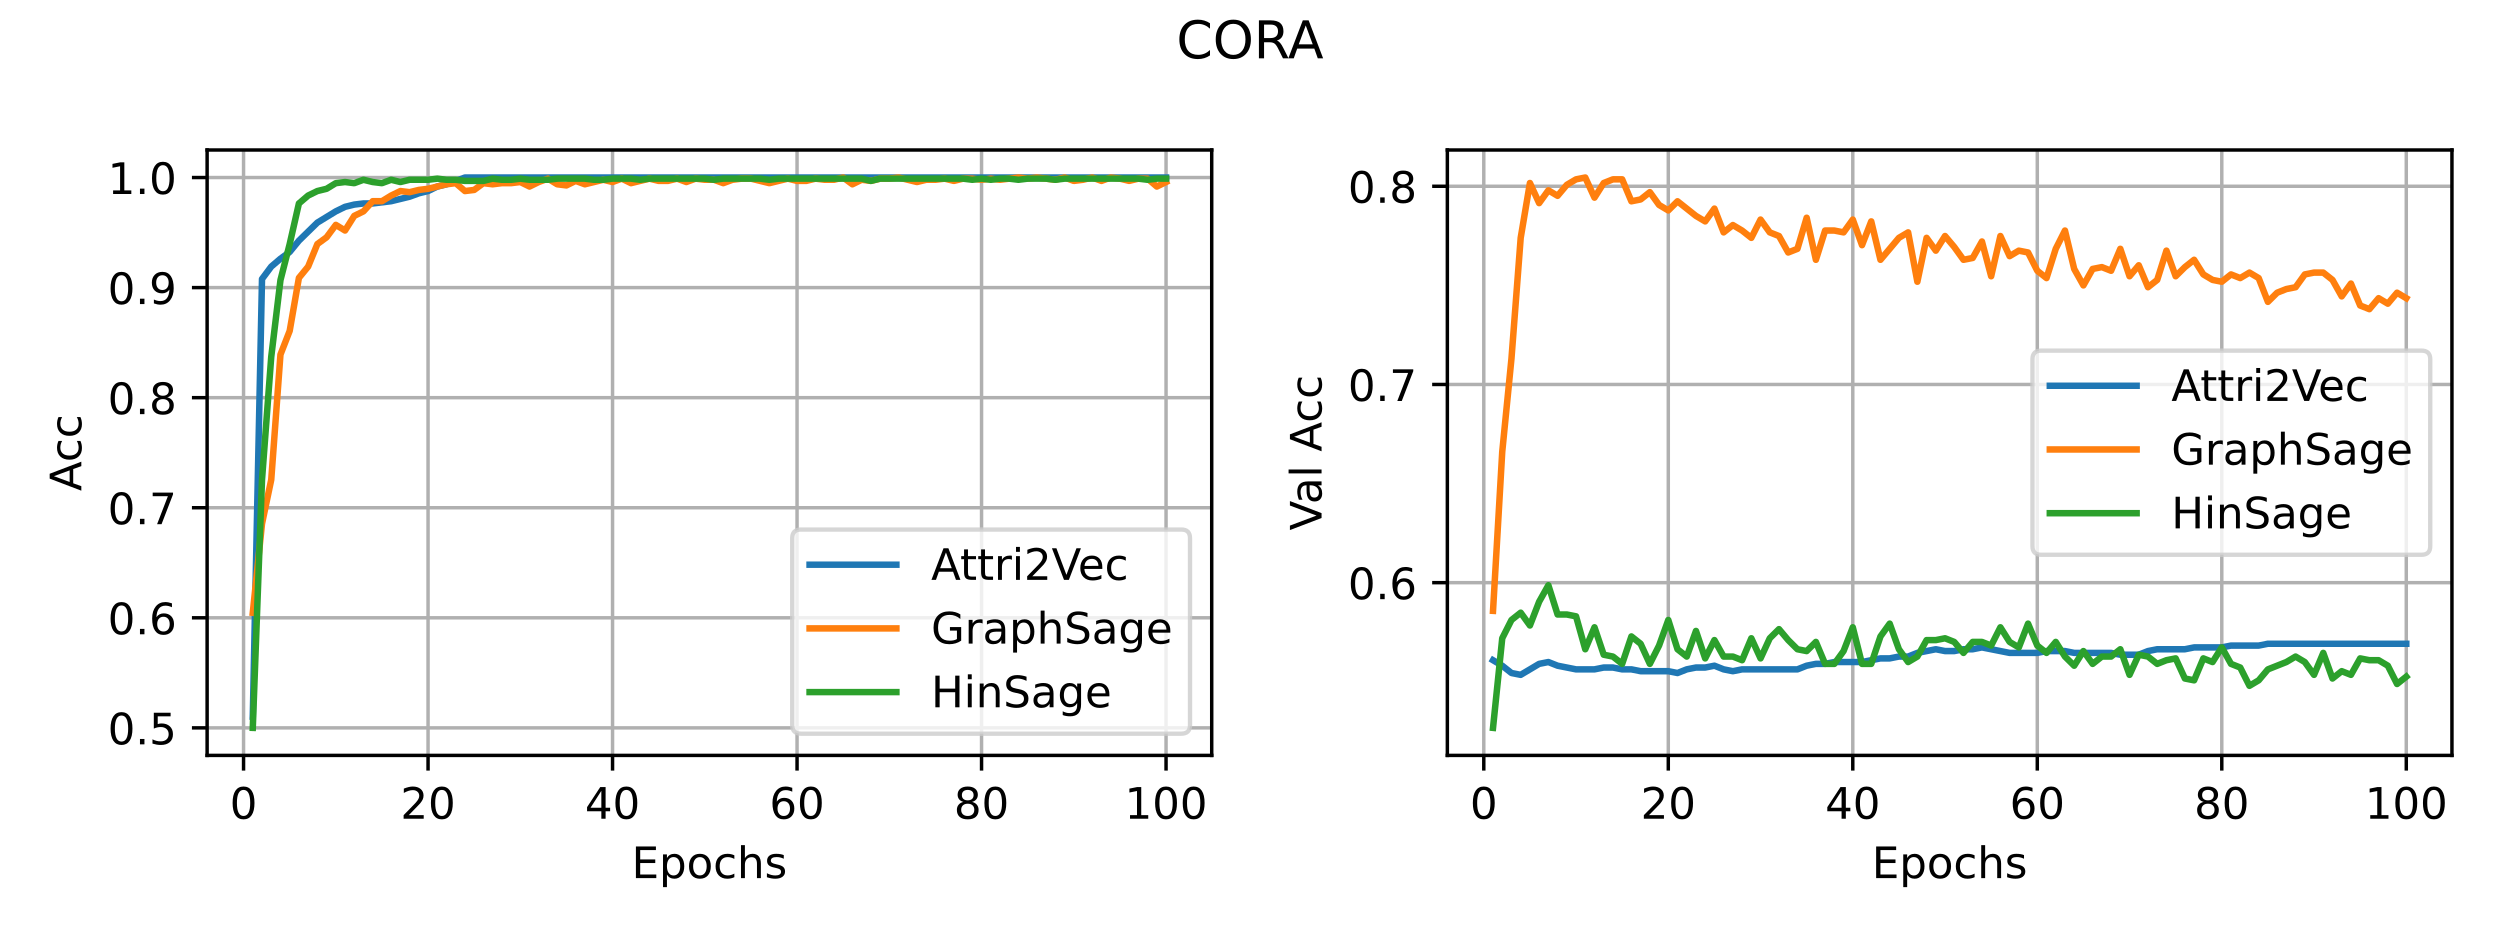 <?xml version="1.0" encoding="utf-8" standalone="no"?>
<!DOCTYPE svg PUBLIC "-//W3C//DTD SVG 1.1//EN"
  "http://www.w3.org/Graphics/SVG/1.1/DTD/svg11.dtd">
<!-- Created with matplotlib (https://matplotlib.org/) -->
<svg height="216pt" version="1.1" viewBox="0 0 576 216" width="576pt" xmlns="http://www.w3.org/2000/svg" xmlns:xlink="http://www.w3.org/1999/xlink">
 <defs>
  <style type="text/css">*{stroke-linecap:butt;stroke-linejoin:round;}</style>
 </defs>
 <g id="figure_1">
  <g id="patch_1">
   <path d="M 0 216 
L 576 216 
L 576 0 
L 0 0 
z
" style="fill:#ffffff;"/>
  </g>
  <g id="axes_1">
   <g id="patch_2">
    <path d="M 47.72 174.04 
L 279.178 174.04 
L 279.178 34.56 
L 47.72 34.56 
z
" style="fill:#ffffff;"/>
   </g>
   <g id="matplotlib.axis_1">
    <g id="xtick_1">
     <g id="line2d_1">
      <path clip-path="url(#p906bd39ebf)" d="M 56.115 174.04 
L 56.115 34.56 
" style="fill:none;stroke:#b0b0b0;stroke-linecap:square;stroke-width:0.8;"/>
     </g>
     <g id="line2d_2">
      <defs>
       <path d="M 0 0 
L 0 3.5 
" id="m7c13541f66" style="stroke:#000000;stroke-width:0.8;"/>
      </defs>
      <g>
       <use style="stroke:#000000;stroke-width:0.8;" x="56.115" xlink:href="#m7c13541f66" y="174.04"/>
      </g>
     </g>
     <g id="text_1">
      <!-- 0 -->
      <g transform="translate(52.934 188.638)scale(0.1 -0.1)">
       <defs>
        <path d="M 31.781 66.406 
Q 24.172 66.406 20.328 58.906 
Q 16.5 51.422 16.5 36.375 
Q 16.5 21.391 20.328 13.891 
Q 24.172 6.391 31.781 6.391 
Q 39.453 6.391 43.281 13.891 
Q 47.125 21.391 47.125 36.375 
Q 47.125 51.422 43.281 58.906 
Q 39.453 66.406 31.781 66.406 
z
M 31.781 74.219 
Q 44.047 74.219 50.516 64.516 
Q 56.984 54.828 56.984 36.375 
Q 56.984 17.969 50.516 8.266 
Q 44.047 -1.422 31.781 -1.422 
Q 19.531 -1.422 13.062 8.266 
Q 6.594 17.969 6.594 36.375 
Q 6.594 54.828 13.062 64.516 
Q 19.531 74.219 31.781 74.219 
z
" id="DejaVuSans-48"/>
       </defs>
       <use xlink:href="#DejaVuSans-48"/>
      </g>
     </g>
    </g>
    <g id="xtick_2">
     <g id="line2d_3">
      <path clip-path="url(#p906bd39ebf)" d="M 98.624 174.04 
L 98.624 34.56 
" style="fill:none;stroke:#b0b0b0;stroke-linecap:square;stroke-width:0.8;"/>
     </g>
     <g id="line2d_4">
      <g>
       <use style="stroke:#000000;stroke-width:0.8;" x="98.624" xlink:href="#m7c13541f66" y="174.04"/>
      </g>
     </g>
     <g id="text_2">
      <!-- 20 -->
      <g transform="translate(92.261 188.638)scale(0.1 -0.1)">
       <defs>
        <path d="M 19.188 8.297 
L 53.609 8.297 
L 53.609 0 
L 7.328 0 
L 7.328 8.297 
Q 12.938 14.109 22.625 23.891 
Q 32.328 33.688 34.812 36.531 
Q 39.547 41.844 41.422 45.531 
Q 43.312 49.219 43.312 52.781 
Q 43.312 58.594 39.234 62.25 
Q 35.156 65.922 28.609 65.922 
Q 23.969 65.922 18.812 64.312 
Q 13.672 62.703 7.812 59.422 
L 7.812 69.391 
Q 13.766 71.781 18.938 73 
Q 24.125 74.219 28.422 74.219 
Q 39.75 74.219 46.484 68.547 
Q 53.219 62.891 53.219 53.422 
Q 53.219 48.922 51.531 44.891 
Q 49.859 40.875 45.406 35.406 
Q 44.188 33.984 37.641 27.219 
Q 31.109 20.453 19.188 8.297 
z
" id="DejaVuSans-50"/>
       </defs>
       <use xlink:href="#DejaVuSans-50"/>
       <use x="63.623" xlink:href="#DejaVuSans-48"/>
      </g>
     </g>
    </g>
    <g id="xtick_3">
     <g id="line2d_5">
      <path clip-path="url(#p906bd39ebf)" d="M 141.132 174.04 
L 141.132 34.56 
" style="fill:none;stroke:#b0b0b0;stroke-linecap:square;stroke-width:0.8;"/>
     </g>
     <g id="line2d_6">
      <g>
       <use style="stroke:#000000;stroke-width:0.8;" x="141.132" xlink:href="#m7c13541f66" y="174.04"/>
      </g>
     </g>
     <g id="text_3">
      <!-- 40 -->
      <g transform="translate(134.77 188.638)scale(0.1 -0.1)">
       <defs>
        <path d="M 37.797 64.312 
L 12.891 25.391 
L 37.797 25.391 
z
M 35.203 72.906 
L 47.609 72.906 
L 47.609 25.391 
L 58.016 25.391 
L 58.016 17.188 
L 47.609 17.188 
L 47.609 0 
L 37.797 0 
L 37.797 17.188 
L 4.891 17.188 
L 4.891 26.703 
z
" id="DejaVuSans-52"/>
       </defs>
       <use xlink:href="#DejaVuSans-52"/>
       <use x="63.623" xlink:href="#DejaVuSans-48"/>
      </g>
     </g>
    </g>
    <g id="xtick_4">
     <g id="line2d_7">
      <path clip-path="url(#p906bd39ebf)" d="M 183.641 174.04 
L 183.641 34.56 
" style="fill:none;stroke:#b0b0b0;stroke-linecap:square;stroke-width:0.8;"/>
     </g>
     <g id="line2d_8">
      <g>
       <use style="stroke:#000000;stroke-width:0.8;" x="183.641" xlink:href="#m7c13541f66" y="174.04"/>
      </g>
     </g>
     <g id="text_4">
      <!-- 60 -->
      <g transform="translate(177.278 188.638)scale(0.1 -0.1)">
       <defs>
        <path d="M 33.016 40.375 
Q 26.375 40.375 22.484 35.828 
Q 18.609 31.297 18.609 23.391 
Q 18.609 15.531 22.484 10.953 
Q 26.375 6.391 33.016 6.391 
Q 39.656 6.391 43.531 10.953 
Q 47.406 15.531 47.406 23.391 
Q 47.406 31.297 43.531 35.828 
Q 39.656 40.375 33.016 40.375 
z
M 52.594 71.297 
L 52.594 62.312 
Q 48.875 64.062 45.094 64.984 
Q 41.312 65.922 37.594 65.922 
Q 27.828 65.922 22.672 59.328 
Q 17.531 52.734 16.797 39.406 
Q 19.672 43.656 24.016 45.922 
Q 28.375 48.188 33.594 48.188 
Q 44.578 48.188 50.953 41.516 
Q 57.328 34.859 57.328 23.391 
Q 57.328 12.156 50.688 5.359 
Q 44.047 -1.422 33.016 -1.422 
Q 20.359 -1.422 13.672 8.266 
Q 6.984 17.969 6.984 36.375 
Q 6.984 53.656 15.188 63.938 
Q 23.391 74.219 37.203 74.219 
Q 40.922 74.219 44.703 73.484 
Q 48.484 72.75 52.594 71.297 
z
" id="DejaVuSans-54"/>
       </defs>
       <use xlink:href="#DejaVuSans-54"/>
       <use x="63.623" xlink:href="#DejaVuSans-48"/>
      </g>
     </g>
    </g>
    <g id="xtick_5">
     <g id="line2d_9">
      <path clip-path="url(#p906bd39ebf)" d="M 226.149 174.04 
L 226.149 34.56 
" style="fill:none;stroke:#b0b0b0;stroke-linecap:square;stroke-width:0.8;"/>
     </g>
     <g id="line2d_10">
      <g>
       <use style="stroke:#000000;stroke-width:0.8;" x="226.149" xlink:href="#m7c13541f66" y="174.04"/>
      </g>
     </g>
     <g id="text_5">
      <!-- 80 -->
      <g transform="translate(219.786 188.638)scale(0.1 -0.1)">
       <defs>
        <path d="M 31.781 34.625 
Q 24.75 34.625 20.719 30.859 
Q 16.703 27.094 16.703 20.516 
Q 16.703 13.922 20.719 10.156 
Q 24.75 6.391 31.781 6.391 
Q 38.812 6.391 42.859 10.172 
Q 46.922 13.969 46.922 20.516 
Q 46.922 27.094 42.891 30.859 
Q 38.875 34.625 31.781 34.625 
z
M 21.922 38.812 
Q 15.578 40.375 12.031 44.719 
Q 8.5 49.078 8.5 55.328 
Q 8.5 64.062 14.719 69.141 
Q 20.953 74.219 31.781 74.219 
Q 42.672 74.219 48.875 69.141 
Q 55.078 64.062 55.078 55.328 
Q 55.078 49.078 51.531 44.719 
Q 48 40.375 41.703 38.812 
Q 48.828 37.156 52.797 32.312 
Q 56.781 27.484 56.781 20.516 
Q 56.781 9.906 50.312 4.234 
Q 43.844 -1.422 31.781 -1.422 
Q 19.734 -1.422 13.25 4.234 
Q 6.781 9.906 6.781 20.516 
Q 6.781 27.484 10.781 32.312 
Q 14.797 37.156 21.922 38.812 
z
M 18.312 54.391 
Q 18.312 48.734 21.844 45.562 
Q 25.391 42.391 31.781 42.391 
Q 38.141 42.391 41.719 45.562 
Q 45.312 48.734 45.312 54.391 
Q 45.312 60.062 41.719 63.234 
Q 38.141 66.406 31.781 66.406 
Q 25.391 66.406 21.844 63.234 
Q 18.312 60.062 18.312 54.391 
z
" id="DejaVuSans-56"/>
       </defs>
       <use xlink:href="#DejaVuSans-56"/>
       <use x="63.623" xlink:href="#DejaVuSans-48"/>
      </g>
     </g>
    </g>
    <g id="xtick_6">
     <g id="line2d_11">
      <path clip-path="url(#p906bd39ebf)" d="M 268.657 174.04 
L 268.657 34.56 
" style="fill:none;stroke:#b0b0b0;stroke-linecap:square;stroke-width:0.8;"/>
     </g>
     <g id="line2d_12">
      <g>
       <use style="stroke:#000000;stroke-width:0.8;" x="268.657" xlink:href="#m7c13541f66" y="174.04"/>
      </g>
     </g>
     <g id="text_6">
      <!-- 100 -->
      <g transform="translate(259.114 188.638)scale(0.1 -0.1)">
       <defs>
        <path d="M 12.406 8.297 
L 28.516 8.297 
L 28.516 63.922 
L 10.984 60.406 
L 10.984 69.391 
L 28.422 72.906 
L 38.281 72.906 
L 38.281 8.297 
L 54.391 8.297 
L 54.391 0 
L 12.406 0 
z
" id="DejaVuSans-49"/>
       </defs>
       <use xlink:href="#DejaVuSans-49"/>
       <use x="63.623" xlink:href="#DejaVuSans-48"/>
       <use x="127.246" xlink:href="#DejaVuSans-48"/>
      </g>
     </g>
    </g>
    <g id="text_7">
     <!-- Epochs -->
     <g transform="translate(145.533 202.317)scale(0.1 -0.1)">
      <defs>
       <path d="M 9.812 72.906 
L 55.906 72.906 
L 55.906 64.594 
L 19.672 64.594 
L 19.672 43.016 
L 54.391 43.016 
L 54.391 34.719 
L 19.672 34.719 
L 19.672 8.297 
L 56.781 8.297 
L 56.781 0 
L 9.812 0 
z
" id="DejaVuSans-69"/>
       <path d="M 18.109 8.203 
L 18.109 -20.797 
L 9.078 -20.797 
L 9.078 54.688 
L 18.109 54.688 
L 18.109 46.391 
Q 20.953 51.266 25.266 53.625 
Q 29.594 56 35.594 56 
Q 45.562 56 51.781 48.094 
Q 58.016 40.188 58.016 27.297 
Q 58.016 14.406 51.781 6.484 
Q 45.562 -1.422 35.594 -1.422 
Q 29.594 -1.422 25.266 0.953 
Q 20.953 3.328 18.109 8.203 
z
M 48.688 27.297 
Q 48.688 37.203 44.609 42.844 
Q 40.531 48.484 33.406 48.484 
Q 26.266 48.484 22.188 42.844 
Q 18.109 37.203 18.109 27.297 
Q 18.109 17.391 22.188 11.75 
Q 26.266 6.109 33.406 6.109 
Q 40.531 6.109 44.609 11.75 
Q 48.688 17.391 48.688 27.297 
z
" id="DejaVuSans-112"/>
       <path d="M 30.609 48.391 
Q 23.391 48.391 19.188 42.75 
Q 14.984 37.109 14.984 27.297 
Q 14.984 17.484 19.156 11.844 
Q 23.344 6.203 30.609 6.203 
Q 37.797 6.203 41.984 11.859 
Q 46.188 17.531 46.188 27.297 
Q 46.188 37.016 41.984 42.703 
Q 37.797 48.391 30.609 48.391 
z
M 30.609 56 
Q 42.328 56 49.016 48.375 
Q 55.719 40.766 55.719 27.297 
Q 55.719 13.875 49.016 6.219 
Q 42.328 -1.422 30.609 -1.422 
Q 18.844 -1.422 12.172 6.219 
Q 5.516 13.875 5.516 27.297 
Q 5.516 40.766 12.172 48.375 
Q 18.844 56 30.609 56 
z
" id="DejaVuSans-111"/>
       <path d="M 48.781 52.594 
L 48.781 44.188 
Q 44.969 46.297 41.141 47.344 
Q 37.312 48.391 33.406 48.391 
Q 24.656 48.391 19.812 42.844 
Q 14.984 37.312 14.984 27.297 
Q 14.984 17.281 19.812 11.734 
Q 24.656 6.203 33.406 6.203 
Q 37.312 6.203 41.141 7.25 
Q 44.969 8.297 48.781 10.406 
L 48.781 2.094 
Q 45.016 0.344 40.984 -0.531 
Q 36.969 -1.422 32.422 -1.422 
Q 20.062 -1.422 12.781 6.344 
Q 5.516 14.109 5.516 27.297 
Q 5.516 40.672 12.859 48.328 
Q 20.219 56 33.016 56 
Q 37.156 56 41.109 55.141 
Q 45.062 54.297 48.781 52.594 
z
" id="DejaVuSans-99"/>
       <path d="M 54.891 33.016 
L 54.891 0 
L 45.906 0 
L 45.906 32.719 
Q 45.906 40.484 42.875 44.328 
Q 39.844 48.188 33.797 48.188 
Q 26.516 48.188 22.312 43.547 
Q 18.109 38.922 18.109 30.906 
L 18.109 0 
L 9.078 0 
L 9.078 75.984 
L 18.109 75.984 
L 18.109 46.188 
Q 21.344 51.125 25.703 53.562 
Q 30.078 56 35.797 56 
Q 45.219 56 50.047 50.172 
Q 54.891 44.344 54.891 33.016 
z
" id="DejaVuSans-104"/>
       <path d="M 44.281 53.078 
L 44.281 44.578 
Q 40.484 46.531 36.375 47.5 
Q 32.281 48.484 27.875 48.484 
Q 21.188 48.484 17.844 46.438 
Q 14.5 44.391 14.5 40.281 
Q 14.5 37.156 16.891 35.375 
Q 19.281 33.594 26.516 31.984 
L 29.594 31.297 
Q 39.156 29.25 43.188 25.516 
Q 47.219 21.781 47.219 15.094 
Q 47.219 7.469 41.188 3.016 
Q 35.156 -1.422 24.609 -1.422 
Q 20.219 -1.422 15.453 -0.562 
Q 10.688 0.297 5.422 2 
L 5.422 11.281 
Q 10.406 8.688 15.234 7.391 
Q 20.062 6.109 24.812 6.109 
Q 31.156 6.109 34.562 8.281 
Q 37.984 10.453 37.984 14.406 
Q 37.984 18.062 35.516 20.016 
Q 33.062 21.969 24.703 23.781 
L 21.578 24.516 
Q 13.234 26.266 9.516 29.906 
Q 5.812 33.547 5.812 39.891 
Q 5.812 47.609 11.281 51.797 
Q 16.75 56 26.812 56 
Q 31.781 56 36.172 55.266 
Q 40.578 54.547 44.281 53.078 
z
" id="DejaVuSans-115"/>
      </defs>
      <use xlink:href="#DejaVuSans-69"/>
      <use x="63.184" xlink:href="#DejaVuSans-112"/>
      <use x="126.66" xlink:href="#DejaVuSans-111"/>
      <use x="187.842" xlink:href="#DejaVuSans-99"/>
      <use x="242.822" xlink:href="#DejaVuSans-104"/>
      <use x="306.201" xlink:href="#DejaVuSans-115"/>
     </g>
    </g>
   </g>
   <g id="matplotlib.axis_2">
    <g id="ytick_1">
     <g id="line2d_13">
      <path clip-path="url(#p906bd39ebf)" d="M 47.72 167.7 
L 279.178 167.7 
" style="fill:none;stroke:#b0b0b0;stroke-linecap:square;stroke-width:0.8;"/>
     </g>
     <g id="line2d_14">
      <defs>
       <path d="M 0 0 
L -3.5 0 
" id="m246ff5057b" style="stroke:#000000;stroke-width:0.8;"/>
      </defs>
      <g>
       <use style="stroke:#000000;stroke-width:0.8;" x="47.72" xlink:href="#m246ff5057b" y="167.7"/>
      </g>
     </g>
     <g id="text_8">
      <!-- 0.5 -->
      <g transform="translate(24.817 171.499)scale(0.1 -0.1)">
       <defs>
        <path d="M 10.688 12.406 
L 21 12.406 
L 21 0 
L 10.688 0 
z
" id="DejaVuSans-46"/>
        <path d="M 10.797 72.906 
L 49.516 72.906 
L 49.516 64.594 
L 19.828 64.594 
L 19.828 46.734 
Q 21.969 47.469 24.109 47.828 
Q 26.266 48.188 28.422 48.188 
Q 40.625 48.188 47.75 41.5 
Q 54.891 34.812 54.891 23.391 
Q 54.891 11.625 47.562 5.094 
Q 40.234 -1.422 26.906 -1.422 
Q 22.312 -1.422 17.547 -0.641 
Q 12.797 0.141 7.719 1.703 
L 7.719 11.625 
Q 12.109 9.234 16.797 8.062 
Q 21.484 6.891 26.703 6.891 
Q 35.156 6.891 40.078 11.328 
Q 45.016 15.766 45.016 23.391 
Q 45.016 31 40.078 35.438 
Q 35.156 39.891 26.703 39.891 
Q 22.75 39.891 18.812 39.016 
Q 14.891 38.141 10.797 36.281 
z
" id="DejaVuSans-53"/>
       </defs>
       <use xlink:href="#DejaVuSans-48"/>
       <use x="63.623" xlink:href="#DejaVuSans-46"/>
       <use x="95.41" xlink:href="#DejaVuSans-53"/>
      </g>
     </g>
    </g>
    <g id="ytick_2">
     <g id="line2d_15">
      <path clip-path="url(#p906bd39ebf)" d="M 47.72 142.34 
L 279.178 142.34 
" style="fill:none;stroke:#b0b0b0;stroke-linecap:square;stroke-width:0.8;"/>
     </g>
     <g id="line2d_16">
      <g>
       <use style="stroke:#000000;stroke-width:0.8;" x="47.72" xlink:href="#m246ff5057b" y="142.34"/>
      </g>
     </g>
     <g id="text_9">
      <!-- 0.6 -->
      <g transform="translate(24.817 146.139)scale(0.1 -0.1)">
       <use xlink:href="#DejaVuSans-48"/>
       <use x="63.623" xlink:href="#DejaVuSans-46"/>
       <use x="95.41" xlink:href="#DejaVuSans-54"/>
      </g>
     </g>
    </g>
    <g id="ytick_3">
     <g id="line2d_17">
      <path clip-path="url(#p906bd39ebf)" d="M 47.72 116.98 
L 279.178 116.98 
" style="fill:none;stroke:#b0b0b0;stroke-linecap:square;stroke-width:0.8;"/>
     </g>
     <g id="line2d_18">
      <g>
       <use style="stroke:#000000;stroke-width:0.8;" x="47.72" xlink:href="#m246ff5057b" y="116.98"/>
      </g>
     </g>
     <g id="text_10">
      <!-- 0.7 -->
      <g transform="translate(24.817 120.779)scale(0.1 -0.1)">
       <defs>
        <path d="M 8.203 72.906 
L 55.078 72.906 
L 55.078 68.703 
L 28.609 0 
L 18.312 0 
L 43.219 64.594 
L 8.203 64.594 
z
" id="DejaVuSans-55"/>
       </defs>
       <use xlink:href="#DejaVuSans-48"/>
       <use x="63.623" xlink:href="#DejaVuSans-46"/>
       <use x="95.41" xlink:href="#DejaVuSans-55"/>
      </g>
     </g>
    </g>
    <g id="ytick_4">
     <g id="line2d_19">
      <path clip-path="url(#p906bd39ebf)" d="M 47.72 91.62 
L 279.178 91.62 
" style="fill:none;stroke:#b0b0b0;stroke-linecap:square;stroke-width:0.8;"/>
     </g>
     <g id="line2d_20">
      <g>
       <use style="stroke:#000000;stroke-width:0.8;" x="47.72" xlink:href="#m246ff5057b" y="91.62"/>
      </g>
     </g>
     <g id="text_11">
      <!-- 0.8 -->
      <g transform="translate(24.817 95.419)scale(0.1 -0.1)">
       <use xlink:href="#DejaVuSans-48"/>
       <use x="63.623" xlink:href="#DejaVuSans-46"/>
       <use x="95.41" xlink:href="#DejaVuSans-56"/>
      </g>
     </g>
    </g>
    <g id="ytick_5">
     <g id="line2d_21">
      <path clip-path="url(#p906bd39ebf)" d="M 47.72 66.26 
L 279.178 66.26 
" style="fill:none;stroke:#b0b0b0;stroke-linecap:square;stroke-width:0.8;"/>
     </g>
     <g id="line2d_22">
      <g>
       <use style="stroke:#000000;stroke-width:0.8;" x="47.72" xlink:href="#m246ff5057b" y="66.26"/>
      </g>
     </g>
     <g id="text_12">
      <!-- 0.9 -->
      <g transform="translate(24.817 70.059)scale(0.1 -0.1)">
       <defs>
        <path d="M 10.984 1.516 
L 10.984 10.5 
Q 14.703 8.734 18.5 7.812 
Q 22.312 6.891 25.984 6.891 
Q 35.75 6.891 40.891 13.453 
Q 46.047 20.016 46.781 33.406 
Q 43.953 29.203 39.594 26.953 
Q 35.25 24.703 29.984 24.703 
Q 19.047 24.703 12.672 31.312 
Q 6.297 37.938 6.297 49.422 
Q 6.297 60.641 12.938 67.422 
Q 19.578 74.219 30.609 74.219 
Q 43.266 74.219 49.922 64.516 
Q 56.594 54.828 56.594 36.375 
Q 56.594 19.141 48.406 8.859 
Q 40.234 -1.422 26.422 -1.422 
Q 22.703 -1.422 18.891 -0.688 
Q 15.094 0.047 10.984 1.516 
z
M 30.609 32.422 
Q 37.25 32.422 41.125 36.953 
Q 45.016 41.5 45.016 49.422 
Q 45.016 57.281 41.125 61.844 
Q 37.25 66.406 30.609 66.406 
Q 23.969 66.406 20.094 61.844 
Q 16.219 57.281 16.219 49.422 
Q 16.219 41.5 20.094 36.953 
Q 23.969 32.422 30.609 32.422 
z
" id="DejaVuSans-57"/>
       </defs>
       <use xlink:href="#DejaVuSans-48"/>
       <use x="63.623" xlink:href="#DejaVuSans-46"/>
       <use x="95.41" xlink:href="#DejaVuSans-57"/>
      </g>
     </g>
    </g>
    <g id="ytick_6">
     <g id="line2d_23">
      <path clip-path="url(#p906bd39ebf)" d="M 47.72 40.9 
L 279.178 40.9 
" style="fill:none;stroke:#b0b0b0;stroke-linecap:square;stroke-width:0.8;"/>
     </g>
     <g id="line2d_24">
      <g>
       <use style="stroke:#000000;stroke-width:0.8;" x="47.72" xlink:href="#m246ff5057b" y="40.9"/>
      </g>
     </g>
     <g id="text_13">
      <!-- 1.0 -->
      <g transform="translate(24.817 44.699)scale(0.1 -0.1)">
       <use xlink:href="#DejaVuSans-49"/>
       <use x="63.623" xlink:href="#DejaVuSans-46"/>
       <use x="95.41" xlink:href="#DejaVuSans-48"/>
      </g>
     </g>
    </g>
    <g id="text_14">
     <!-- Acc -->
     <g transform="translate(18.737 113.131)rotate(-90)scale(0.1 -0.1)">
      <defs>
       <path d="M 34.188 63.188 
L 20.797 26.906 
L 47.609 26.906 
z
M 28.609 72.906 
L 39.797 72.906 
L 67.578 0 
L 57.328 0 
L 50.688 18.703 
L 17.828 18.703 
L 11.188 0 
L 0.781 0 
z
" id="DejaVuSans-65"/>
      </defs>
      <use xlink:href="#DejaVuSans-65"/>
      <use x="66.658" xlink:href="#DejaVuSans-99"/>
      <use x="121.639" xlink:href="#DejaVuSans-99"/>
     </g>
    </g>
   </g>
   <g id="line2d_25">
    <path clip-path="url(#p906bd39ebf)" d="M 58.241 165.102 
L 60.366 64.285 
L 62.492 61.427 
L 64.617 59.608 
L 66.743 58.049 
L 68.868 55.451 
L 70.993 53.372 
L 73.119 51.293 
L 75.244 49.994 
L 77.37 48.695 
L 79.495 47.656 
L 81.62 47.136 
L 83.746 46.876 
L 85.871 46.876 
L 87.997 46.616 
L 90.122 46.357 
L 92.248 45.837 
L 94.373 45.317 
L 96.498 44.538 
L 98.624 44.018 
L 100.749 42.979 
L 102.875 42.459 
L 105 41.68 
L 107.125 40.9 
L 109.251 40.9 
L 111.376 40.9 
L 113.502 40.9 
L 115.627 40.9 
L 117.753 40.9 
L 119.878 40.9 
L 122.003 40.9 
L 124.129 40.9 
L 126.254 40.9 
L 128.38 40.9 
L 130.505 40.9 
L 132.63 40.9 
L 134.756 40.9 
L 136.881 40.9 
L 139.007 40.9 
L 141.132 40.9 
L 143.258 40.9 
L 145.383 40.9 
L 147.508 40.9 
L 149.634 40.9 
L 151.759 40.9 
L 153.885 40.9 
L 156.01 40.9 
L 158.136 40.9 
L 160.261 40.9 
L 162.386 40.9 
L 164.512 40.9 
L 166.637 40.9 
L 168.763 40.9 
L 170.888 40.9 
L 173.013 40.9 
L 175.139 40.9 
L 177.264 40.9 
L 179.39 40.9 
L 181.515 40.9 
L 183.641 40.9 
L 185.766 40.9 
L 187.891 40.9 
L 190.017 40.9 
L 192.142 40.9 
L 194.268 40.9 
L 196.393 40.9 
L 198.518 40.9 
L 200.644 40.9 
L 202.769 40.9 
L 204.895 40.9 
L 207.02 40.9 
L 209.146 40.9 
L 211.271 40.9 
L 213.396 40.9 
L 215.522 40.9 
L 217.647 40.9 
L 219.773 40.9 
L 221.898 40.9 
L 224.024 40.9 
L 226.149 40.9 
L 228.274 40.9 
L 230.4 40.9 
L 232.525 40.9 
L 234.651 40.9 
L 236.776 40.9 
L 238.901 40.9 
L 241.027 40.9 
L 243.152 40.9 
L 245.278 40.9 
L 247.403 40.9 
L 249.529 40.9 
L 251.654 40.9 
L 253.779 40.9 
L 255.905 40.9 
L 258.03 40.9 
L 260.156 40.9 
L 262.281 40.9 
L 264.406 40.9 
L 266.532 40.9 
L 268.657 40.9 
" style="fill:none;stroke:#1f77b4;stroke-linecap:square;stroke-width:1.5;"/>
   </g>
   <g id="line2d_26">
    <path clip-path="url(#p906bd39ebf)" d="M 58.241 141.197 
L 60.366 120.67 
L 62.492 110.536 
L 64.617 81.694 
L 66.743 76.238 
L 68.868 64.025 
L 70.993 61.427 
L 73.119 56.23 
L 75.244 54.671 
L 77.37 51.813 
L 79.495 53.112 
L 81.62 49.734 
L 83.746 48.695 
L 85.871 46.357 
L 87.997 46.357 
L 90.122 45.057 
L 92.248 44.018 
L 94.373 44.278 
L 96.498 43.758 
L 98.624 43.498 
L 100.749 42.979 
L 102.875 42.459 
L 105 42.199 
L 107.125 44.018 
L 109.251 43.758 
L 111.376 42.199 
L 113.502 42.459 
L 115.627 42.199 
L 117.753 42.199 
L 119.878 41.939 
L 122.003 42.979 
L 124.129 41.939 
L 126.254 41.16 
L 128.38 42.459 
L 130.505 42.719 
L 132.63 41.68 
L 134.756 42.459 
L 136.881 41.939 
L 139.007 41.42 
L 141.132 41.939 
L 143.258 41.16 
L 145.383 42.199 
L 147.508 41.68 
L 149.634 41.16 
L 151.759 41.68 
L 153.885 41.68 
L 156.01 41.16 
L 158.136 41.939 
L 160.261 41.16 
L 162.386 41.42 
L 164.512 41.42 
L 166.637 42.199 
L 168.763 41.42 
L 170.888 41.16 
L 173.013 41.16 
L 175.139 41.68 
L 177.264 42.199 
L 179.39 41.68 
L 181.515 41.16 
L 183.641 41.68 
L 185.766 41.68 
L 187.891 41.16 
L 190.017 41.42 
L 192.142 41.42 
L 194.268 40.9 
L 196.393 42.459 
L 198.518 41.42 
L 200.644 41.68 
L 202.769 41.16 
L 204.895 41.16 
L 207.02 40.9 
L 209.146 41.42 
L 211.271 41.939 
L 213.396 41.42 
L 215.522 41.42 
L 217.647 41.16 
L 219.773 41.68 
L 221.898 41.16 
L 224.024 41.16 
L 226.149 41.42 
L 228.274 41.16 
L 230.4 41.42 
L 232.525 41.16 
L 234.651 40.9 
L 236.776 41.16 
L 238.901 40.9 
L 241.027 41.16 
L 243.152 41.42 
L 245.278 40.9 
L 247.403 41.68 
L 249.529 41.42 
L 251.654 40.9 
L 253.779 41.68 
L 255.905 40.9 
L 258.03 41.16 
L 260.156 41.68 
L 262.281 41.16 
L 264.406 41.16 
L 266.532 42.979 
L 268.657 41.939 
" style="fill:none;stroke:#ff7f0e;stroke-linecap:square;stroke-width:1.5;"/>
   </g>
   <g id="line2d_27">
    <path clip-path="url(#p906bd39ebf)" d="M 58.241 167.7 
L 60.366 110.536 
L 62.492 82.214 
L 64.617 64.545 
L 66.743 56.23 
L 68.868 46.876 
L 70.993 45.057 
L 73.119 44.018 
L 75.244 43.498 
L 77.37 42.199 
L 79.495 41.939 
L 81.62 42.199 
L 83.746 41.42 
L 85.871 41.939 
L 87.997 42.199 
L 90.122 41.42 
L 92.248 41.939 
L 94.373 41.42 
L 96.498 41.42 
L 98.624 41.42 
L 100.749 41.16 
L 102.875 41.42 
L 105 41.42 
L 107.125 41.68 
L 109.251 41.68 
L 111.376 41.68 
L 113.502 41.16 
L 115.627 41.42 
L 117.753 41.42 
L 119.878 41.16 
L 122.003 41.42 
L 124.129 41.42 
L 126.254 41.42 
L 128.38 41.16 
L 130.505 41.16 
L 132.63 41.16 
L 134.756 41.16 
L 136.881 41.42 
L 139.007 41.42 
L 141.132 41.16 
L 143.258 41.16 
L 145.383 41.16 
L 147.508 41.42 
L 149.634 41.16 
L 151.759 41.16 
L 153.885 41.16 
L 156.01 41.16 
L 158.136 41.16 
L 160.261 41.16 
L 162.386 41.16 
L 164.512 41.42 
L 166.637 41.16 
L 168.763 41.16 
L 170.888 41.16 
L 173.013 41.16 
L 175.139 41.16 
L 177.264 41.42 
L 179.39 41.16 
L 181.515 41.16 
L 183.641 41.16 
L 185.766 41.16 
L 187.891 41.16 
L 190.017 41.16 
L 192.142 41.16 
L 194.268 41.16 
L 196.393 41.16 
L 198.518 41.16 
L 200.644 41.68 
L 202.769 41.16 
L 204.895 41.16 
L 207.02 41.16 
L 209.146 41.16 
L 211.271 41.16 
L 213.396 41.16 
L 215.522 41.16 
L 217.647 41.16 
L 219.773 41.16 
L 221.898 41.16 
L 224.024 41.42 
L 226.149 41.16 
L 228.274 41.42 
L 230.4 41.16 
L 232.525 41.16 
L 234.651 41.42 
L 236.776 41.16 
L 238.901 41.16 
L 241.027 41.16 
L 243.152 41.42 
L 245.278 41.16 
L 247.403 41.16 
L 249.529 41.16 
L 251.654 41.16 
L 253.779 41.16 
L 255.905 41.16 
L 258.03 41.16 
L 260.156 41.16 
L 262.281 41.16 
L 264.406 41.42 
L 266.532 41.16 
L 268.657 41.16 
" style="fill:none;stroke:#2ca02c;stroke-linecap:square;stroke-width:1.5;"/>
   </g>
   <g id="patch_3">
    <path d="M 47.72 174.04 
L 47.72 34.56 
" style="fill:none;stroke:#000000;stroke-linecap:square;stroke-linejoin:miter;stroke-width:0.8;"/>
   </g>
   <g id="patch_4">
    <path d="M 279.178 174.04 
L 279.178 34.56 
" style="fill:none;stroke:#000000;stroke-linecap:square;stroke-linejoin:miter;stroke-width:0.8;"/>
   </g>
   <g id="patch_5">
    <path d="M 47.72 174.04 
L 279.178 174.04 
" style="fill:none;stroke:#000000;stroke-linecap:square;stroke-linejoin:miter;stroke-width:0.8;"/>
   </g>
   <g id="patch_6">
    <path d="M 47.72 34.56 
L 279.178 34.56 
" style="fill:none;stroke:#000000;stroke-linecap:square;stroke-linejoin:miter;stroke-width:0.8;"/>
   </g>
   <g id="legend_1">
    <g id="patch_7">
     <path d="M 184.527 169.04 
L 272.178 169.04 
Q 274.178 169.04 274.178 167.04 
L 274.178 124.006 
Q 274.178 122.006 272.178 122.006 
L 184.527 122.006 
Q 182.527 122.006 182.527 124.006 
L 182.527 167.04 
Q 182.527 169.04 184.527 169.04 
z
" style="fill:#ffffff;opacity:0.8;stroke:#cccccc;stroke-linejoin:miter;"/>
    </g>
    <g id="line2d_28">
     <path d="M 186.527 130.104 
L 206.527 130.104 
" style="fill:none;stroke:#1f77b4;stroke-linecap:square;stroke-width:1.5;"/>
    </g>
    <g id="line2d_29"/>
    <g id="text_15">
     <!-- Attri2Vec -->
     <g transform="translate(214.527 133.604)scale(0.1 -0.1)">
      <defs>
       <path d="M 18.312 70.219 
L 18.312 54.688 
L 36.812 54.688 
L 36.812 47.703 
L 18.312 47.703 
L 18.312 18.016 
Q 18.312 11.328 20.141 9.422 
Q 21.969 7.516 27.594 7.516 
L 36.812 7.516 
L 36.812 0 
L 27.594 0 
Q 17.188 0 13.234 3.875 
Q 9.281 7.766 9.281 18.016 
L 9.281 47.703 
L 2.688 47.703 
L 2.688 54.688 
L 9.281 54.688 
L 9.281 70.219 
z
" id="DejaVuSans-116"/>
       <path d="M 41.109 46.297 
Q 39.594 47.172 37.812 47.578 
Q 36.031 48 33.891 48 
Q 26.266 48 22.188 43.047 
Q 18.109 38.094 18.109 28.812 
L 18.109 0 
L 9.078 0 
L 9.078 54.688 
L 18.109 54.688 
L 18.109 46.188 
Q 20.953 51.172 25.484 53.578 
Q 30.031 56 36.531 56 
Q 37.453 56 38.578 55.875 
Q 39.703 55.766 41.062 55.516 
z
" id="DejaVuSans-114"/>
       <path d="M 9.422 54.688 
L 18.406 54.688 
L 18.406 0 
L 9.422 0 
z
M 9.422 75.984 
L 18.406 75.984 
L 18.406 64.594 
L 9.422 64.594 
z
" id="DejaVuSans-105"/>
       <path d="M 28.609 0 
L 0.781 72.906 
L 11.078 72.906 
L 34.188 11.531 
L 57.328 72.906 
L 67.578 72.906 
L 39.797 0 
z
" id="DejaVuSans-86"/>
       <path d="M 56.203 29.594 
L 56.203 25.203 
L 14.891 25.203 
Q 15.484 15.922 20.484 11.062 
Q 25.484 6.203 34.422 6.203 
Q 39.594 6.203 44.453 7.469 
Q 49.312 8.734 54.109 11.281 
L 54.109 2.781 
Q 49.266 0.734 44.188 -0.344 
Q 39.109 -1.422 33.891 -1.422 
Q 20.797 -1.422 13.156 6.188 
Q 5.516 13.812 5.516 26.812 
Q 5.516 40.234 12.766 48.109 
Q 20.016 56 32.328 56 
Q 43.359 56 49.781 48.891 
Q 56.203 41.797 56.203 29.594 
z
M 47.219 32.234 
Q 47.125 39.594 43.094 43.984 
Q 39.062 48.391 32.422 48.391 
Q 24.906 48.391 20.391 44.141 
Q 15.875 39.891 15.188 32.172 
z
" id="DejaVuSans-101"/>
      </defs>
      <use xlink:href="#DejaVuSans-65"/>
      <use x="66.658" xlink:href="#DejaVuSans-116"/>
      <use x="105.867" xlink:href="#DejaVuSans-116"/>
      <use x="145.076" xlink:href="#DejaVuSans-114"/>
      <use x="186.189" xlink:href="#DejaVuSans-105"/>
      <use x="213.973" xlink:href="#DejaVuSans-50"/>
      <use x="277.596" xlink:href="#DejaVuSans-86"/>
      <use x="338.254" xlink:href="#DejaVuSans-101"/>
      <use x="399.777" xlink:href="#DejaVuSans-99"/>
     </g>
    </g>
    <g id="line2d_30">
     <path d="M 186.527 144.782 
L 206.527 144.782 
" style="fill:none;stroke:#ff7f0e;stroke-linecap:square;stroke-width:1.5;"/>
    </g>
    <g id="line2d_31"/>
    <g id="text_16">
     <!-- GraphSage -->
     <g transform="translate(214.527 148.282)scale(0.1 -0.1)">
      <defs>
       <path d="M 59.516 10.406 
L 59.516 29.984 
L 43.406 29.984 
L 43.406 38.094 
L 69.281 38.094 
L 69.281 6.781 
Q 63.578 2.734 56.688 0.656 
Q 49.812 -1.422 42 -1.422 
Q 24.906 -1.422 15.25 8.562 
Q 5.609 18.562 5.609 36.375 
Q 5.609 54.25 15.25 64.234 
Q 24.906 74.219 42 74.219 
Q 49.125 74.219 55.547 72.453 
Q 61.969 70.703 67.391 67.281 
L 67.391 56.781 
Q 61.922 61.422 55.766 63.766 
Q 49.609 66.109 42.828 66.109 
Q 29.438 66.109 22.719 58.641 
Q 16.016 51.172 16.016 36.375 
Q 16.016 21.625 22.719 14.156 
Q 29.438 6.688 42.828 6.688 
Q 48.047 6.688 52.141 7.594 
Q 56.25 8.5 59.516 10.406 
z
" id="DejaVuSans-71"/>
       <path d="M 34.281 27.484 
Q 23.391 27.484 19.188 25 
Q 14.984 22.516 14.984 16.5 
Q 14.984 11.719 18.141 8.906 
Q 21.297 6.109 26.703 6.109 
Q 34.188 6.109 38.703 11.406 
Q 43.219 16.703 43.219 25.484 
L 43.219 27.484 
z
M 52.203 31.203 
L 52.203 0 
L 43.219 0 
L 43.219 8.297 
Q 40.141 3.328 35.547 0.953 
Q 30.953 -1.422 24.312 -1.422 
Q 15.922 -1.422 10.953 3.297 
Q 6 8.016 6 15.922 
Q 6 25.141 12.172 29.828 
Q 18.359 34.516 30.609 34.516 
L 43.219 34.516 
L 43.219 35.406 
Q 43.219 41.609 39.141 45 
Q 35.062 48.391 27.688 48.391 
Q 23 48.391 18.547 47.266 
Q 14.109 46.141 10.016 43.891 
L 10.016 52.203 
Q 14.938 54.109 19.578 55.047 
Q 24.219 56 28.609 56 
Q 40.484 56 46.344 49.844 
Q 52.203 43.703 52.203 31.203 
z
" id="DejaVuSans-97"/>
       <path d="M 53.516 70.516 
L 53.516 60.891 
Q 47.906 63.578 42.922 64.891 
Q 37.938 66.219 33.297 66.219 
Q 25.25 66.219 20.875 63.094 
Q 16.5 59.969 16.5 54.203 
Q 16.5 49.359 19.406 46.891 
Q 22.312 44.438 30.422 42.922 
L 36.375 41.703 
Q 47.406 39.594 52.656 34.297 
Q 57.906 29 57.906 20.125 
Q 57.906 9.516 50.797 4.047 
Q 43.703 -1.422 29.984 -1.422 
Q 24.812 -1.422 18.969 -0.25 
Q 13.141 0.922 6.891 3.219 
L 6.891 13.375 
Q 12.891 10.016 18.656 8.297 
Q 24.422 6.594 29.984 6.594 
Q 38.422 6.594 43.016 9.906 
Q 47.609 13.234 47.609 19.391 
Q 47.609 24.75 44.312 27.781 
Q 41.016 30.812 33.5 32.328 
L 27.484 33.5 
Q 16.453 35.688 11.516 40.375 
Q 6.594 45.062 6.594 53.422 
Q 6.594 63.094 13.406 68.656 
Q 20.219 74.219 32.172 74.219 
Q 37.312 74.219 42.625 73.281 
Q 47.953 72.359 53.516 70.516 
z
" id="DejaVuSans-83"/>
       <path d="M 45.406 27.984 
Q 45.406 37.75 41.375 43.109 
Q 37.359 48.484 30.078 48.484 
Q 22.859 48.484 18.828 43.109 
Q 14.797 37.75 14.797 27.984 
Q 14.797 18.266 18.828 12.891 
Q 22.859 7.516 30.078 7.516 
Q 37.359 7.516 41.375 12.891 
Q 45.406 18.266 45.406 27.984 
z
M 54.391 6.781 
Q 54.391 -7.172 48.188 -13.984 
Q 42 -20.797 29.203 -20.797 
Q 24.469 -20.797 20.266 -20.094 
Q 16.062 -19.391 12.109 -17.922 
L 12.109 -9.188 
Q 16.062 -11.328 19.922 -12.344 
Q 23.781 -13.375 27.781 -13.375 
Q 36.625 -13.375 41.016 -8.766 
Q 45.406 -4.156 45.406 5.172 
L 45.406 9.625 
Q 42.625 4.781 38.281 2.391 
Q 33.938 0 27.875 0 
Q 17.828 0 11.672 7.656 
Q 5.516 15.328 5.516 27.984 
Q 5.516 40.672 11.672 48.328 
Q 17.828 56 27.875 56 
Q 33.938 56 38.281 53.609 
Q 42.625 51.219 45.406 46.391 
L 45.406 54.688 
L 54.391 54.688 
z
" id="DejaVuSans-103"/>
      </defs>
      <use xlink:href="#DejaVuSans-71"/>
      <use x="77.49" xlink:href="#DejaVuSans-114"/>
      <use x="118.604" xlink:href="#DejaVuSans-97"/>
      <use x="179.883" xlink:href="#DejaVuSans-112"/>
      <use x="243.359" xlink:href="#DejaVuSans-104"/>
      <use x="306.738" xlink:href="#DejaVuSans-83"/>
      <use x="370.215" xlink:href="#DejaVuSans-97"/>
      <use x="431.494" xlink:href="#DejaVuSans-103"/>
      <use x="494.971" xlink:href="#DejaVuSans-101"/>
     </g>
    </g>
    <g id="line2d_32">
     <path d="M 186.527 159.46 
L 206.527 159.46 
" style="fill:none;stroke:#2ca02c;stroke-linecap:square;stroke-width:1.5;"/>
    </g>
    <g id="line2d_33"/>
    <g id="text_17">
     <!-- HinSage -->
     <g transform="translate(214.527 162.96)scale(0.1 -0.1)">
      <defs>
       <path d="M 9.812 72.906 
L 19.672 72.906 
L 19.672 43.016 
L 55.516 43.016 
L 55.516 72.906 
L 65.375 72.906 
L 65.375 0 
L 55.516 0 
L 55.516 34.719 
L 19.672 34.719 
L 19.672 0 
L 9.812 0 
z
" id="DejaVuSans-72"/>
       <path d="M 54.891 33.016 
L 54.891 0 
L 45.906 0 
L 45.906 32.719 
Q 45.906 40.484 42.875 44.328 
Q 39.844 48.188 33.797 48.188 
Q 26.516 48.188 22.312 43.547 
Q 18.109 38.922 18.109 30.906 
L 18.109 0 
L 9.078 0 
L 9.078 54.688 
L 18.109 54.688 
L 18.109 46.188 
Q 21.344 51.125 25.703 53.562 
Q 30.078 56 35.797 56 
Q 45.219 56 50.047 50.172 
Q 54.891 44.344 54.891 33.016 
z
" id="DejaVuSans-110"/>
      </defs>
      <use xlink:href="#DejaVuSans-72"/>
      <use x="75.195" xlink:href="#DejaVuSans-105"/>
      <use x="102.979" xlink:href="#DejaVuSans-110"/>
      <use x="166.357" xlink:href="#DejaVuSans-83"/>
      <use x="229.834" xlink:href="#DejaVuSans-97"/>
      <use x="291.113" xlink:href="#DejaVuSans-103"/>
      <use x="354.59" xlink:href="#DejaVuSans-101"/>
     </g>
    </g>
   </g>
  </g>
  <g id="axes_2">
   <g id="patch_8">
    <path d="M 333.47 174.04 
L 564.928 174.04 
L 564.928 34.56 
L 333.47 34.56 
z
" style="fill:#ffffff;"/>
   </g>
   <g id="matplotlib.axis_3">
    <g id="xtick_7">
     <g id="line2d_34">
      <path clip-path="url(#p7901960090)" d="M 341.865 174.04 
L 341.865 34.56 
" style="fill:none;stroke:#b0b0b0;stroke-linecap:square;stroke-width:0.8;"/>
     </g>
     <g id="line2d_35">
      <g>
       <use style="stroke:#000000;stroke-width:0.8;" x="341.865" xlink:href="#m7c13541f66" y="174.04"/>
      </g>
     </g>
     <g id="text_18">
      <!-- 0 -->
      <g transform="translate(338.684 188.638)scale(0.1 -0.1)">
       <use xlink:href="#DejaVuSans-48"/>
      </g>
     </g>
    </g>
    <g id="xtick_8">
     <g id="line2d_36">
      <path clip-path="url(#p7901960090)" d="M 384.374 174.04 
L 384.374 34.56 
" style="fill:none;stroke:#b0b0b0;stroke-linecap:square;stroke-width:0.8;"/>
     </g>
     <g id="line2d_37">
      <g>
       <use style="stroke:#000000;stroke-width:0.8;" x="384.374" xlink:href="#m7c13541f66" y="174.04"/>
      </g>
     </g>
     <g id="text_19">
      <!-- 20 -->
      <g transform="translate(378.011 188.638)scale(0.1 -0.1)">
       <use xlink:href="#DejaVuSans-50"/>
       <use x="63.623" xlink:href="#DejaVuSans-48"/>
      </g>
     </g>
    </g>
    <g id="xtick_9">
     <g id="line2d_38">
      <path clip-path="url(#p7901960090)" d="M 426.882 174.04 
L 426.882 34.56 
" style="fill:none;stroke:#b0b0b0;stroke-linecap:square;stroke-width:0.8;"/>
     </g>
     <g id="line2d_39">
      <g>
       <use style="stroke:#000000;stroke-width:0.8;" x="426.882" xlink:href="#m7c13541f66" y="174.04"/>
      </g>
     </g>
     <g id="text_20">
      <!-- 40 -->
      <g transform="translate(420.52 188.638)scale(0.1 -0.1)">
       <use xlink:href="#DejaVuSans-52"/>
       <use x="63.623" xlink:href="#DejaVuSans-48"/>
      </g>
     </g>
    </g>
    <g id="xtick_10">
     <g id="line2d_40">
      <path clip-path="url(#p7901960090)" d="M 469.391 174.04 
L 469.391 34.56 
" style="fill:none;stroke:#b0b0b0;stroke-linecap:square;stroke-width:0.8;"/>
     </g>
     <g id="line2d_41">
      <g>
       <use style="stroke:#000000;stroke-width:0.8;" x="469.391" xlink:href="#m7c13541f66" y="174.04"/>
      </g>
     </g>
     <g id="text_21">
      <!-- 60 -->
      <g transform="translate(463.028 188.638)scale(0.1 -0.1)">
       <use xlink:href="#DejaVuSans-54"/>
       <use x="63.623" xlink:href="#DejaVuSans-48"/>
      </g>
     </g>
    </g>
    <g id="xtick_11">
     <g id="line2d_42">
      <path clip-path="url(#p7901960090)" d="M 511.899 174.04 
L 511.899 34.56 
" style="fill:none;stroke:#b0b0b0;stroke-linecap:square;stroke-width:0.8;"/>
     </g>
     <g id="line2d_43">
      <g>
       <use style="stroke:#000000;stroke-width:0.8;" x="511.899" xlink:href="#m7c13541f66" y="174.04"/>
      </g>
     </g>
     <g id="text_22">
      <!-- 80 -->
      <g transform="translate(505.536 188.638)scale(0.1 -0.1)">
       <use xlink:href="#DejaVuSans-56"/>
       <use x="63.623" xlink:href="#DejaVuSans-48"/>
      </g>
     </g>
    </g>
    <g id="xtick_12">
     <g id="line2d_44">
      <path clip-path="url(#p7901960090)" d="M 554.407 174.04 
L 554.407 34.56 
" style="fill:none;stroke:#b0b0b0;stroke-linecap:square;stroke-width:0.8;"/>
     </g>
     <g id="line2d_45">
      <g>
       <use style="stroke:#000000;stroke-width:0.8;" x="554.407" xlink:href="#m7c13541f66" y="174.04"/>
      </g>
     </g>
     <g id="text_23">
      <!-- 100 -->
      <g transform="translate(544.864 188.638)scale(0.1 -0.1)">
       <use xlink:href="#DejaVuSans-49"/>
       <use x="63.623" xlink:href="#DejaVuSans-48"/>
       <use x="127.246" xlink:href="#DejaVuSans-48"/>
      </g>
     </g>
    </g>
    <g id="text_24">
     <!-- Epochs -->
     <g transform="translate(431.283 202.317)scale(0.1 -0.1)">
      <use xlink:href="#DejaVuSans-69"/>
      <use x="63.184" xlink:href="#DejaVuSans-112"/>
      <use x="126.66" xlink:href="#DejaVuSans-111"/>
      <use x="187.842" xlink:href="#DejaVuSans-99"/>
      <use x="242.822" xlink:href="#DejaVuSans-104"/>
      <use x="306.201" xlink:href="#DejaVuSans-115"/>
     </g>
    </g>
   </g>
   <g id="matplotlib.axis_4">
    <g id="ytick_7">
     <g id="line2d_46">
      <path clip-path="url(#p7901960090)" d="M 333.47 134.252 
L 564.928 134.252 
" style="fill:none;stroke:#b0b0b0;stroke-linecap:square;stroke-width:0.8;"/>
     </g>
     <g id="line2d_47">
      <g>
       <use style="stroke:#000000;stroke-width:0.8;" x="333.47" xlink:href="#m246ff5057b" y="134.252"/>
      </g>
     </g>
     <g id="text_25">
      <!-- 0.6 -->
      <g transform="translate(310.567 138.051)scale(0.1 -0.1)">
       <use xlink:href="#DejaVuSans-48"/>
       <use x="63.623" xlink:href="#DejaVuSans-46"/>
       <use x="95.41" xlink:href="#DejaVuSans-54"/>
      </g>
     </g>
    </g>
    <g id="ytick_8">
     <g id="line2d_48">
      <path clip-path="url(#p7901960090)" d="M 333.47 88.587 
L 564.928 88.587 
" style="fill:none;stroke:#b0b0b0;stroke-linecap:square;stroke-width:0.8;"/>
     </g>
     <g id="line2d_49">
      <g>
       <use style="stroke:#000000;stroke-width:0.8;" x="333.47" xlink:href="#m246ff5057b" y="88.587"/>
      </g>
     </g>
     <g id="text_26">
      <!-- 0.7 -->
      <g transform="translate(310.567 92.386)scale(0.1 -0.1)">
       <use xlink:href="#DejaVuSans-48"/>
       <use x="63.623" xlink:href="#DejaVuSans-46"/>
       <use x="95.41" xlink:href="#DejaVuSans-55"/>
      </g>
     </g>
    </g>
    <g id="ytick_9">
     <g id="line2d_50">
      <path clip-path="url(#p7901960090)" d="M 333.47 42.922 
L 564.928 42.922 
" style="fill:none;stroke:#b0b0b0;stroke-linecap:square;stroke-width:0.8;"/>
     </g>
     <g id="line2d_51">
      <g>
       <use style="stroke:#000000;stroke-width:0.8;" x="333.47" xlink:href="#m246ff5057b" y="42.922"/>
      </g>
     </g>
     <g id="text_27">
      <!-- 0.8 -->
      <g transform="translate(310.567 46.721)scale(0.1 -0.1)">
       <use xlink:href="#DejaVuSans-48"/>
       <use x="63.623" xlink:href="#DejaVuSans-46"/>
       <use x="95.41" xlink:href="#DejaVuSans-56"/>
      </g>
     </g>
    </g>
    <g id="text_28">
     <!-- Val Acc -->
     <g transform="translate(304.487 122.206)rotate(-90)scale(0.1 -0.1)">
      <defs>
       <path d="M 9.422 75.984 
L 18.406 75.984 
L 18.406 0 
L 9.422 0 
z
" id="DejaVuSans-108"/>
       <path id="DejaVuSans-32"/>
      </defs>
      <use xlink:href="#DejaVuSans-86"/>
      <use x="60.658" xlink:href="#DejaVuSans-97"/>
      <use x="121.938" xlink:href="#DejaVuSans-108"/>
      <use x="149.721" xlink:href="#DejaVuSans-32"/>
      <use x="181.508" xlink:href="#DejaVuSans-65"/>
      <use x="248.166" xlink:href="#DejaVuSans-99"/>
      <use x="303.146" xlink:href="#DejaVuSans-99"/>
     </g>
    </g>
   </g>
   <g id="line2d_52">
    <path clip-path="url(#p7901960090)" d="M 343.991 152.113 
L 346.116 153.377 
L 348.242 155.062 
L 350.367 155.483 
L 352.493 154.22 
L 354.618 152.956 
L 356.743 152.535 
L 358.869 153.377 
L 360.994 153.798 
L 363.12 154.22 
L 365.245 154.22 
L 367.37 154.22 
L 369.496 153.798 
L 371.621 153.798 
L 373.747 154.22 
L 375.872 154.22 
L 377.998 154.641 
L 380.123 154.641 
L 382.248 154.641 
L 384.374 154.641 
L 386.499 155.062 
L 388.625 154.22 
L 390.75 153.798 
L 392.875 153.798 
L 395.001 153.377 
L 397.126 154.22 
L 399.252 154.641 
L 401.377 154.22 
L 403.503 154.22 
L 405.628 154.22 
L 407.753 154.22 
L 409.879 154.22 
L 412.004 154.22 
L 414.13 154.22 
L 416.255 153.377 
L 418.38 152.956 
L 420.506 152.956 
L 422.631 152.535 
L 424.757 152.535 
L 426.882 152.535 
L 429.008 152.535 
L 431.133 152.113 
L 433.258 151.692 
L 435.384 151.692 
L 437.509 151.271 
L 439.635 151.271 
L 441.76 150.428 
L 443.886 150.007 
L 446.011 149.586 
L 448.136 150.007 
L 450.262 150.007 
L 452.387 149.586 
L 454.513 149.586 
L 456.638 149.164 
L 458.763 149.586 
L 460.889 150.007 
L 463.014 150.428 
L 465.14 150.428 
L 467.265 150.428 
L 469.391 150.428 
L 471.516 150.007 
L 473.641 150.007 
L 475.767 150.007 
L 477.892 150.428 
L 480.018 150.428 
L 482.143 150.428 
L 484.268 150.428 
L 486.394 150.428 
L 488.519 150.85 
L 490.645 150.85 
L 492.77 150.85 
L 494.896 150.007 
L 497.021 149.586 
L 499.146 149.586 
L 501.272 149.586 
L 503.397 149.586 
L 505.523 149.164 
L 507.648 149.164 
L 509.774 149.164 
L 511.899 149.164 
L 514.024 148.743 
L 516.15 148.743 
L 518.275 148.743 
L 520.401 148.743 
L 522.526 148.322 
L 524.651 148.322 
L 526.777 148.322 
L 528.902 148.322 
L 531.028 148.322 
L 533.153 148.322 
L 535.279 148.322 
L 537.404 148.322 
L 539.529 148.322 
L 541.655 148.322 
L 543.78 148.322 
L 545.906 148.322 
L 548.031 148.322 
L 550.156 148.322 
L 552.282 148.322 
L 554.407 148.322 
" style="fill:none;stroke:#1f77b4;stroke-linecap:square;stroke-width:1.5;"/>
   </g>
   <g id="line2d_53">
    <path clip-path="url(#p7901960090)" d="M 343.991 140.739 
L 346.116 104.089 
L 348.242 82.605 
L 350.367 54.802 
L 352.493 42.164 
L 354.618 46.798 
L 356.743 43.849 
L 358.869 45.113 
L 360.994 42.585 
L 363.12 41.321 
L 365.245 40.9 
L 367.37 45.534 
L 369.496 42.164 
L 371.621 41.321 
L 373.747 41.321 
L 375.872 46.376 
L 377.998 45.955 
L 380.123 44.27 
L 382.248 47.219 
L 384.374 48.483 
L 386.499 46.376 
L 388.625 48.061 
L 390.75 49.747 
L 392.875 51.01 
L 395.001 48.061 
L 397.126 53.538 
L 399.252 51.853 
L 401.377 53.117 
L 403.503 54.802 
L 405.628 50.589 
L 407.753 53.538 
L 409.879 54.38 
L 412.004 58.172 
L 414.13 57.329 
L 416.255 50.168 
L 418.38 59.857 
L 420.506 53.117 
L 422.631 53.117 
L 424.757 53.538 
L 426.882 50.589 
L 429.008 56.487 
L 431.133 51.01 
L 433.258 59.857 
L 435.384 57.329 
L 437.509 54.802 
L 439.635 53.538 
L 441.76 64.912 
L 443.886 54.802 
L 446.011 57.75 
L 448.136 54.38 
L 450.262 56.908 
L 452.387 59.857 
L 454.513 59.436 
L 456.638 55.644 
L 458.763 63.648 
L 460.889 54.38 
L 463.014 59.014 
L 465.14 57.75 
L 467.265 58.172 
L 469.391 62.384 
L 471.516 64.069 
L 473.641 57.329 
L 475.767 53.117 
L 477.892 61.963 
L 480.018 65.754 
L 482.143 61.963 
L 484.268 61.542 
L 486.394 62.384 
L 488.519 57.329 
L 490.645 63.648 
L 492.77 61.121 
L 494.896 66.176 
L 497.021 64.491 
L 499.146 57.75 
L 501.272 63.648 
L 503.397 61.542 
L 505.523 59.857 
L 507.648 63.227 
L 509.774 64.491 
L 511.899 64.912 
L 514.024 63.227 
L 516.15 64.069 
L 518.275 62.806 
L 520.401 64.069 
L 522.526 69.546 
L 524.651 67.44 
L 526.777 66.597 
L 528.902 66.176 
L 531.028 63.227 
L 533.153 62.806 
L 535.279 62.806 
L 537.404 64.491 
L 539.529 68.282 
L 541.655 65.333 
L 543.78 70.388 
L 545.906 71.231 
L 548.031 68.703 
L 550.156 69.967 
L 552.282 67.44 
L 554.407 68.703 
" style="fill:none;stroke:#ff7f0e;stroke-linecap:square;stroke-width:1.5;"/>
   </g>
   <g id="line2d_54">
    <path clip-path="url(#p7901960090)" d="M 343.991 167.7 
L 346.116 147.058 
L 348.242 142.846 
L 350.367 141.16 
L 352.493 144.109 
L 354.618 138.633 
L 356.743 134.842 
L 358.869 141.582 
L 360.994 141.582 
L 363.12 142.003 
L 365.245 149.586 
L 367.37 144.531 
L 369.496 150.85 
L 371.621 151.271 
L 373.747 152.956 
L 375.872 146.637 
L 377.998 148.322 
L 380.123 152.956 
L 382.248 148.743 
L 384.374 142.846 
L 386.499 149.586 
L 388.625 151.271 
L 390.75 145.373 
L 392.875 151.692 
L 395.001 147.479 
L 397.126 151.271 
L 399.252 151.271 
L 401.377 152.113 
L 403.503 147.058 
L 405.628 151.692 
L 407.753 147.058 
L 409.879 144.952 
L 412.004 147.479 
L 414.13 149.586 
L 416.255 150.007 
L 418.38 147.901 
L 420.506 152.956 
L 422.631 152.956 
L 424.757 150.007 
L 426.882 144.531 
L 429.008 152.956 
L 431.133 152.956 
L 433.258 146.637 
L 435.384 143.688 
L 437.509 149.586 
L 439.635 152.535 
L 441.76 151.271 
L 443.886 147.479 
L 446.011 147.479 
L 448.136 147.058 
L 450.262 147.901 
L 452.387 150.428 
L 454.513 147.901 
L 456.638 147.901 
L 458.763 148.743 
L 460.889 144.531 
L 463.014 147.901 
L 465.14 149.164 
L 467.265 143.688 
L 469.391 148.743 
L 471.516 150.428 
L 473.641 147.901 
L 475.767 151.271 
L 477.892 153.377 
L 480.018 150.007 
L 482.143 152.956 
L 484.268 151.271 
L 486.394 151.271 
L 488.519 149.586 
L 490.645 155.483 
L 492.77 150.85 
L 494.896 151.271 
L 497.021 152.956 
L 499.146 152.113 
L 501.272 151.692 
L 503.397 156.326 
L 505.523 156.747 
L 507.648 151.692 
L 509.774 152.535 
L 511.899 149.164 
L 514.024 152.956 
L 516.15 153.798 
L 518.275 158.011 
L 520.401 156.747 
L 522.526 154.22 
L 524.651 153.377 
L 526.777 152.535 
L 528.902 151.271 
L 531.028 152.535 
L 533.153 155.483 
L 535.279 150.428 
L 537.404 156.326 
L 539.529 154.641 
L 541.655 155.483 
L 543.78 151.692 
L 545.906 152.113 
L 548.031 152.113 
L 550.156 153.377 
L 552.282 157.59 
L 554.407 155.905 
" style="fill:none;stroke:#2ca02c;stroke-linecap:square;stroke-width:1.5;"/>
   </g>
   <g id="patch_9">
    <path d="M 333.47 174.04 
L 333.47 34.56 
" style="fill:none;stroke:#000000;stroke-linecap:square;stroke-linejoin:miter;stroke-width:0.8;"/>
   </g>
   <g id="patch_10">
    <path d="M 564.928 174.04 
L 564.928 34.56 
" style="fill:none;stroke:#000000;stroke-linecap:square;stroke-linejoin:miter;stroke-width:0.8;"/>
   </g>
   <g id="patch_11">
    <path d="M 333.47 174.04 
L 564.928 174.04 
" style="fill:none;stroke:#000000;stroke-linecap:square;stroke-linejoin:miter;stroke-width:0.8;"/>
   </g>
   <g id="patch_12">
    <path d="M 333.47 34.56 
L 564.928 34.56 
" style="fill:none;stroke:#000000;stroke-linecap:square;stroke-linejoin:miter;stroke-width:0.8;"/>
   </g>
   <g id="legend_2">
    <g id="patch_13">
     <path d="M 470.277 127.817 
L 557.928 127.817 
Q 559.928 127.817 559.928 125.817 
L 559.928 82.783 
Q 559.928 80.783 557.928 80.783 
L 470.277 80.783 
Q 468.277 80.783 468.277 82.783 
L 468.277 125.817 
Q 468.277 127.817 470.277 127.817 
z
" style="fill:#ffffff;opacity:0.8;stroke:#cccccc;stroke-linejoin:miter;"/>
    </g>
    <g id="line2d_55">
     <path d="M 472.277 88.881 
L 492.277 88.881 
" style="fill:none;stroke:#1f77b4;stroke-linecap:square;stroke-width:1.5;"/>
    </g>
    <g id="line2d_56"/>
    <g id="text_29">
     <!-- Attri2Vec -->
     <g transform="translate(500.277 92.381)scale(0.1 -0.1)">
      <use xlink:href="#DejaVuSans-65"/>
      <use x="66.658" xlink:href="#DejaVuSans-116"/>
      <use x="105.867" xlink:href="#DejaVuSans-116"/>
      <use x="145.076" xlink:href="#DejaVuSans-114"/>
      <use x="186.189" xlink:href="#DejaVuSans-105"/>
      <use x="213.973" xlink:href="#DejaVuSans-50"/>
      <use x="277.596" xlink:href="#DejaVuSans-86"/>
      <use x="338.254" xlink:href="#DejaVuSans-101"/>
      <use x="399.777" xlink:href="#DejaVuSans-99"/>
     </g>
    </g>
    <g id="line2d_57">
     <path d="M 472.277 103.559 
L 492.277 103.559 
" style="fill:none;stroke:#ff7f0e;stroke-linecap:square;stroke-width:1.5;"/>
    </g>
    <g id="line2d_58"/>
    <g id="text_30">
     <!-- GraphSage -->
     <g transform="translate(500.277 107.059)scale(0.1 -0.1)">
      <use xlink:href="#DejaVuSans-71"/>
      <use x="77.49" xlink:href="#DejaVuSans-114"/>
      <use x="118.604" xlink:href="#DejaVuSans-97"/>
      <use x="179.883" xlink:href="#DejaVuSans-112"/>
      <use x="243.359" xlink:href="#DejaVuSans-104"/>
      <use x="306.738" xlink:href="#DejaVuSans-83"/>
      <use x="370.215" xlink:href="#DejaVuSans-97"/>
      <use x="431.494" xlink:href="#DejaVuSans-103"/>
      <use x="494.971" xlink:href="#DejaVuSans-101"/>
     </g>
    </g>
    <g id="line2d_59">
     <path d="M 472.277 118.237 
L 492.277 118.237 
" style="fill:none;stroke:#2ca02c;stroke-linecap:square;stroke-width:1.5;"/>
    </g>
    <g id="line2d_60"/>
    <g id="text_31">
     <!-- HinSage -->
     <g transform="translate(500.277 121.737)scale(0.1 -0.1)">
      <use xlink:href="#DejaVuSans-72"/>
      <use x="75.195" xlink:href="#DejaVuSans-105"/>
      <use x="102.979" xlink:href="#DejaVuSans-110"/>
      <use x="166.357" xlink:href="#DejaVuSans-83"/>
      <use x="229.834" xlink:href="#DejaVuSans-97"/>
      <use x="291.113" xlink:href="#DejaVuSans-103"/>
      <use x="354.59" xlink:href="#DejaVuSans-101"/>
     </g>
    </g>
   </g>
  </g>
  <g id="text_32">
   <!-- CORA -->
   <g transform="translate(271.054 13.438)scale(0.12 -0.12)">
    <defs>
     <path d="M 64.406 67.281 
L 64.406 56.891 
Q 59.422 61.531 53.781 63.812 
Q 48.141 66.109 41.797 66.109 
Q 29.297 66.109 22.656 58.469 
Q 16.016 50.828 16.016 36.375 
Q 16.016 21.969 22.656 14.328 
Q 29.297 6.688 41.797 6.688 
Q 48.141 6.688 53.781 8.984 
Q 59.422 11.281 64.406 15.922 
L 64.406 5.609 
Q 59.234 2.094 53.438 0.328 
Q 47.656 -1.422 41.219 -1.422 
Q 24.656 -1.422 15.125 8.703 
Q 5.609 18.844 5.609 36.375 
Q 5.609 53.953 15.125 64.078 
Q 24.656 74.219 41.219 74.219 
Q 47.75 74.219 53.531 72.484 
Q 59.328 70.75 64.406 67.281 
z
" id="DejaVuSans-67"/>
     <path d="M 39.406 66.219 
Q 28.656 66.219 22.328 58.203 
Q 16.016 50.203 16.016 36.375 
Q 16.016 22.609 22.328 14.594 
Q 28.656 6.594 39.406 6.594 
Q 50.141 6.594 56.422 14.594 
Q 62.703 22.609 62.703 36.375 
Q 62.703 50.203 56.422 58.203 
Q 50.141 66.219 39.406 66.219 
z
M 39.406 74.219 
Q 54.734 74.219 63.906 63.938 
Q 73.094 53.656 73.094 36.375 
Q 73.094 19.141 63.906 8.859 
Q 54.734 -1.422 39.406 -1.422 
Q 24.031 -1.422 14.812 8.828 
Q 5.609 19.094 5.609 36.375 
Q 5.609 53.656 14.812 63.938 
Q 24.031 74.219 39.406 74.219 
z
" id="DejaVuSans-79"/>
     <path d="M 44.391 34.188 
Q 47.562 33.109 50.562 29.594 
Q 53.562 26.078 56.594 19.922 
L 66.609 0 
L 56 0 
L 46.688 18.703 
Q 43.062 26.031 39.672 28.422 
Q 36.281 30.812 30.422 30.812 
L 19.672 30.812 
L 19.672 0 
L 9.812 0 
L 9.812 72.906 
L 32.078 72.906 
Q 44.578 72.906 50.734 67.672 
Q 56.891 62.453 56.891 51.906 
Q 56.891 45.016 53.688 40.469 
Q 50.484 35.938 44.391 34.188 
z
M 19.672 64.797 
L 19.672 38.922 
L 32.078 38.922 
Q 39.203 38.922 42.844 42.219 
Q 46.484 45.516 46.484 51.906 
Q 46.484 58.297 42.844 61.547 
Q 39.203 64.797 32.078 64.797 
z
" id="DejaVuSans-82"/>
    </defs>
    <use xlink:href="#DejaVuSans-67"/>
    <use x="69.824" xlink:href="#DejaVuSans-79"/>
    <use x="148.535" xlink:href="#DejaVuSans-82"/>
    <use x="214.018" xlink:href="#DejaVuSans-65"/>
   </g>
  </g>
 </g>
 <defs>
  <clipPath id="p906bd39ebf">
   <rect height="139.48" width="231.458" x="47.72" y="34.56"/>
  </clipPath>
  <clipPath id="p7901960090">
   <rect height="139.48" width="231.458" x="333.47" y="34.56"/>
  </clipPath>
 </defs>
</svg>

